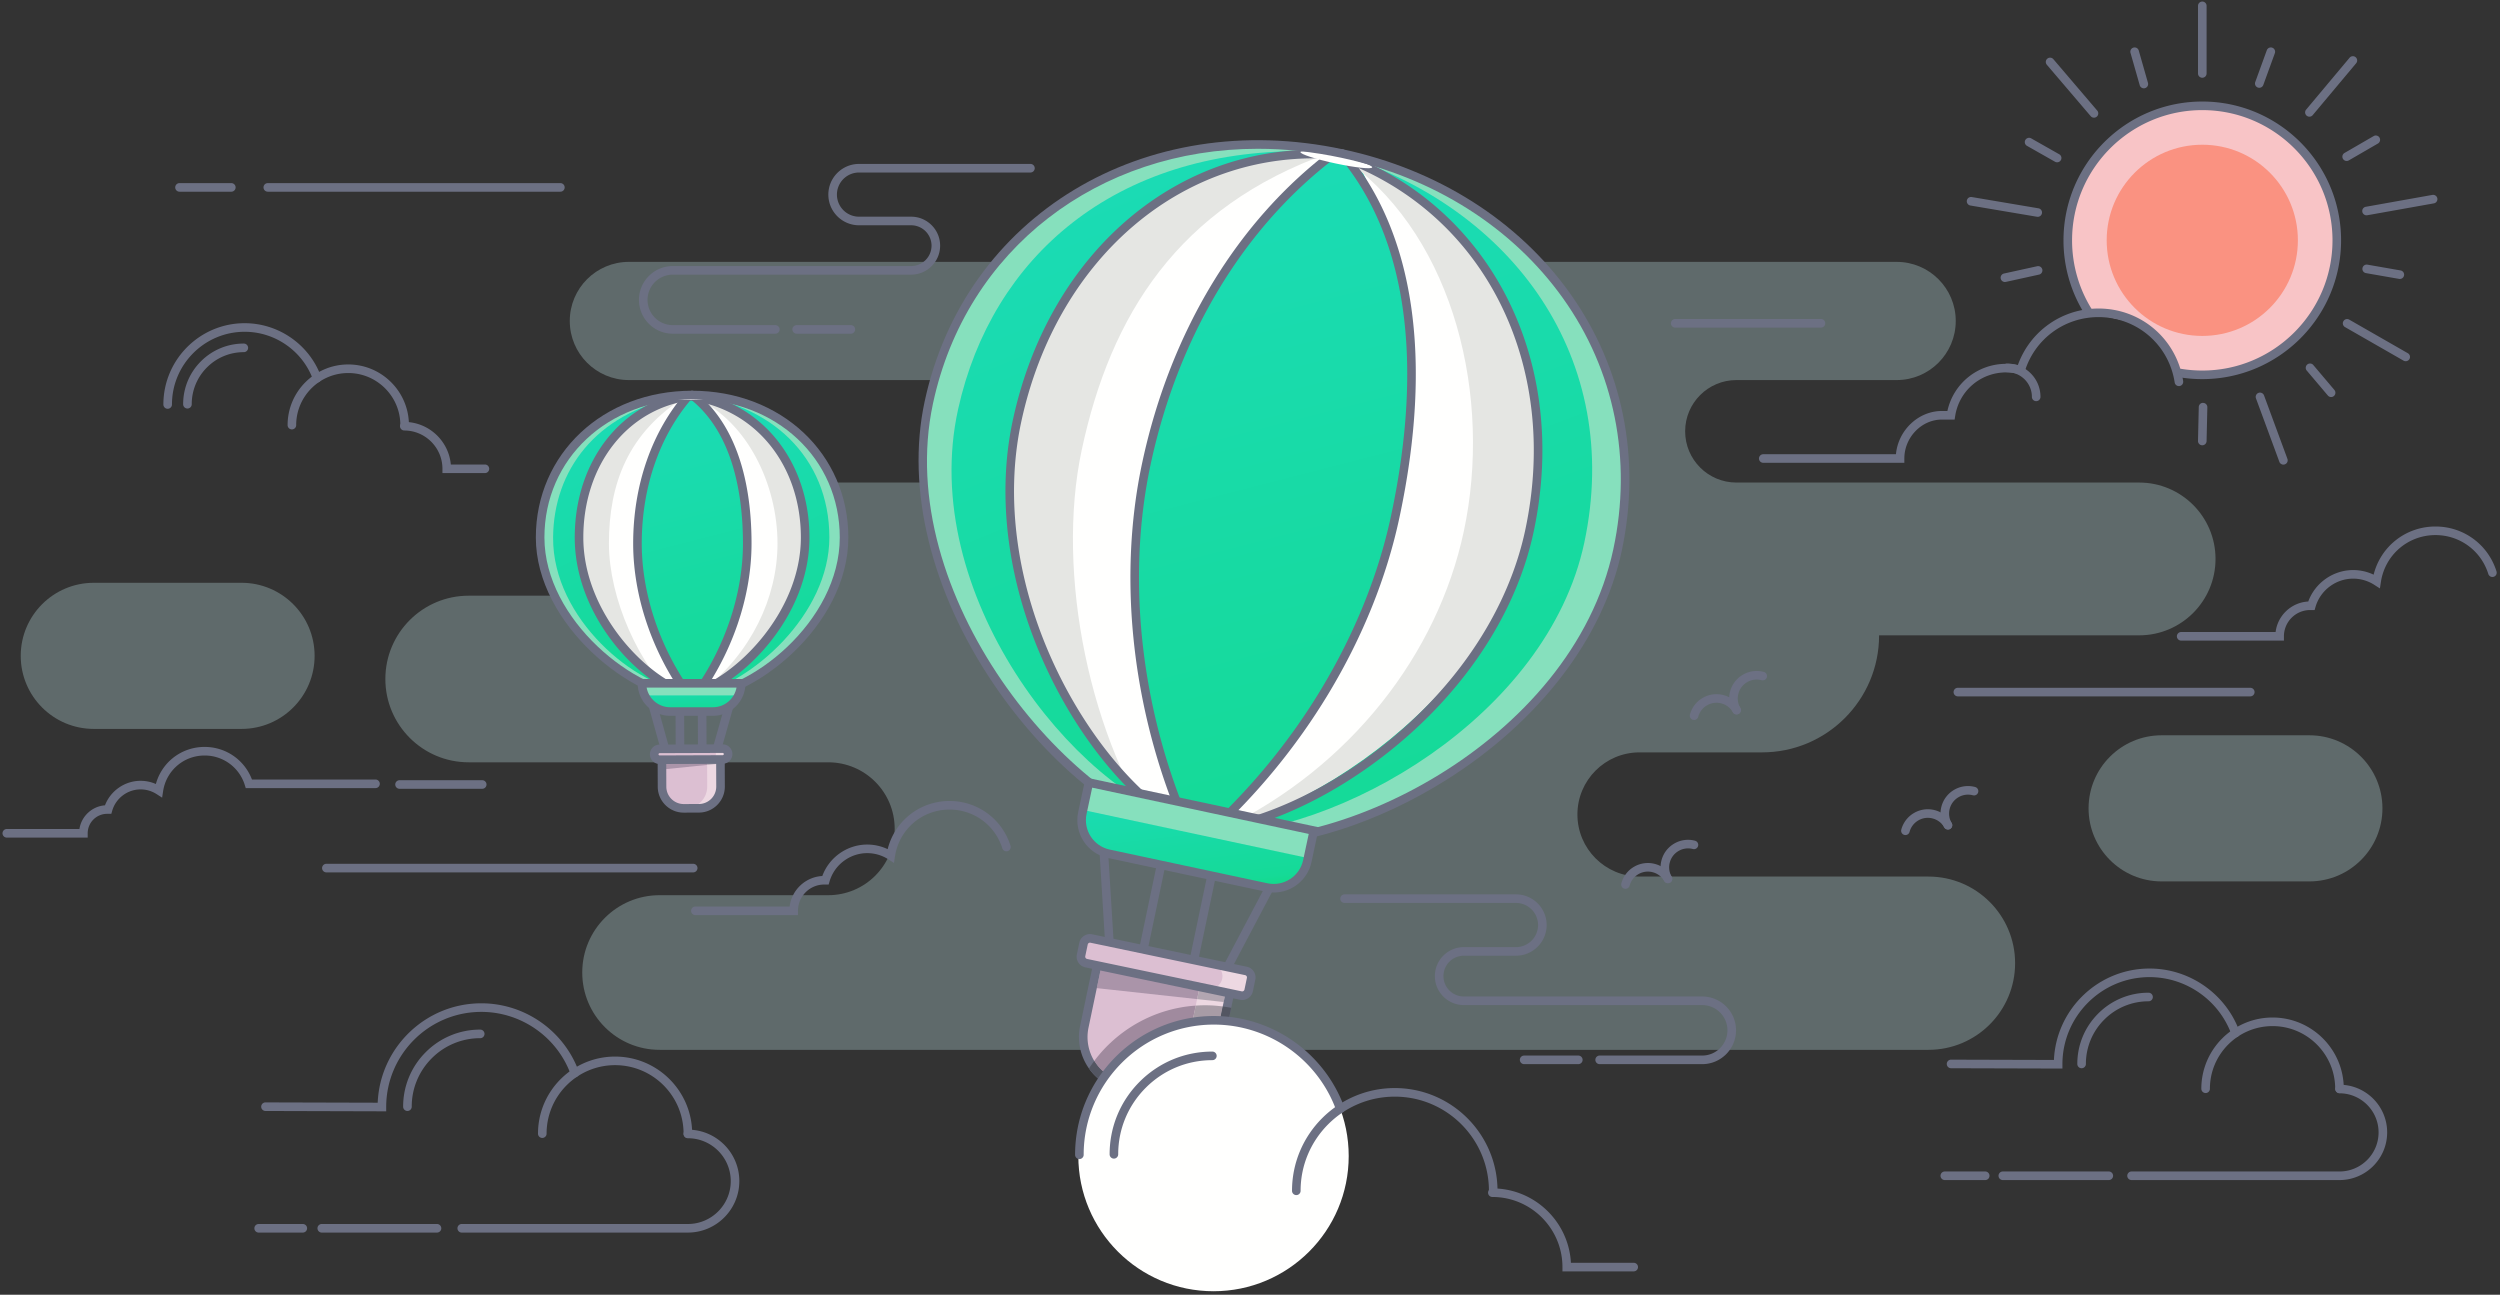 <svg width="699" height="362" viewBox="0 0 699 362" fill="none" xmlns="http://www.w3.org/2000/svg"><rect x="0" y="0" width="699" height="362" fill="#333333" stroke="none"/><path fill-rule="evenodd" clip-rule="evenodd" d="M530.303 73.22c9.126 0 16.524 7.397 16.524 16.523 0 9.127-7.398 16.525-16.524 16.525h-44.808c-7.912 0-14.326 6.414-14.326 14.326 0 7.912 6.414 14.326 14.326 14.326h112.607c11.797 0 21.36 9.562 21.36 21.36 0 11.796-9.563 21.36-21.36 21.36h-72.706c0 18.073-14.651 32.724-32.724 32.724h-34.265c-9.588 0-17.36 7.772-17.36 17.36s7.772 17.362 17.36 17.362h80.794c13.38 0 24.225 10.845 24.225 24.224s-10.845 24.224-24.225 24.224H184.416c-11.941 0-21.62-9.679-21.62-21.62 0-11.94 9.679-21.619 21.62-21.619h47.16c10.26 0 18.577-8.317 18.577-18.577 0-10.26-8.317-18.578-18.577-18.578H131.038c-12.864 0-23.292-10.429-23.292-23.293 0-12.864 10.428-23.292 23.292-23.292h53.049c0-17.472 14.164-31.635 31.636-31.635h52.801c7.912 0 14.326-6.414 14.326-14.326 0-7.912-6.414-14.326-14.326-14.326h-92.692c-9.126 0-16.524-7.398-16.524-16.524 0-9.127 7.398-16.525 16.524-16.525h354.471z" fill="#C7ECF1" fill-opacity=".297"/><path fill-rule="evenodd" clip-rule="evenodd" d="M645.703 246.442h-41.312c-11.281 0-20.428-9.147-20.428-20.428s9.147-20.428 20.428-20.428h41.312c11.283 0 20.428 9.147 20.428 20.428s-9.145 20.428-20.428 20.428zM67.537 203.804H26.225c-11.283 0-20.428-9.146-20.428-20.427 0-11.281 9.145-20.428 20.428-20.428h41.312c11.283 0 20.428 9.147 20.428 20.428s-9.145 20.427-20.428 20.427z" fill="#C7ECF1" fill-opacity=".297"/><path fill-rule="evenodd" clip-rule="evenodd" d="M223.114 255.862h-28.73a1.201 1.201 0 010-2.4h26.403c.572-4.635 4.41-8.272 9.132-8.53 1.907-5.22 6.948-8.794 12.56-8.794 1.985 0 3.931.442 5.713 1.288 1.977-7.897 9.003-13.468 17.298-13.468 7.872 0 14.728 5.048 17.062 12.558a1.201 1.201 0 01-2.292.712c-2.02-6.502-7.955-10.87-14.77-10.87-7.674 0-14.091 5.507-15.26 13.095l-.281 1.824-1.554-.997a10.92 10.92 0 00-5.916-1.742c-4.85 0-9.182 3.254-10.533 7.913l-.252.865h-1.235c-4.05 0-7.345 3.296-7.345 7.346v1.2zM638.586 179.113h-28.729a1.199 1.199 0 110-2.4h26.403c.572-4.634 4.408-8.271 9.13-8.529 1.908-5.22 6.95-8.794 12.562-8.794 1.984 0 3.931.442 5.714 1.288 1.974-7.898 9-13.467 17.297-13.467 7.871 0 14.727 5.046 17.06 12.557a1.2 1.2 0 11-2.292.713c-2.019-6.502-7.955-10.87-14.768-10.87-7.674 0-14.093 5.506-15.261 13.093l-.282 1.826-1.554-.999a10.907 10.907 0 00-5.914-1.741c-4.851 0-9.183 3.253-10.536 7.913l-.25.865h-1.236c-4.05 0-7.344 3.295-7.344 7.345v1.2zM24.517 234.19H1.902a1.2 1.2 0 010-2.4h20.306c.55-3.562 3.504-6.342 7.146-6.623 1.566-4.075 5.542-6.852 9.96-6.852 1.476 0 2.926.306 4.268.895 1.669-6.097 7.164-10.369 13.632-10.369 5.94 0 11.152 3.626 13.234 9.113h34.542a1.199 1.199 0 110 2.4H68.71l-.262-.845a11.707 11.707 0 00-11.234-8.268c-5.836 0-10.718 4.189-11.607 9.96l-.28 1.824-1.555-.997a8.223 8.223 0 00-4.459-1.313c-3.654 0-6.918 2.451-7.937 5.964l-.252.865h-1.16a5.452 5.452 0 00-5.447 5.446v1.2z" fill="#6C7083"/><path fill-rule="evenodd" clip-rule="evenodd" d="M609.626 104.305c3.473.57 7.106.664 10.829.214 16.252-1.965 29.683-14.71 32.373-30.857 4.291-25.769-17.645-47.758-43.402-43.555-16.152 2.634-28.948 16.014-30.972 32.255-1.157 9.28 1.073 18 5.62 25.096l13.246 2.87a7.799 7.799 0 014.739 3.154l7.567 10.823z" fill="#F8C4C6"/><path fill-rule="evenodd" clip-rule="evenodd" d="M615.762 106.003c-2.126 0-4.255-.173-6.33-.513a1.2 1.2 0 01-.989-1.379 1.193 1.193 0 011.378-.99 36.83 36.83 0 005.941.482c20.074 0 36.404-16.333 36.404-36.408 0-20.075-16.33-36.407-36.404-36.407-20.077 0-36.409 16.332-36.409 36.407a36.288 36.288 0 005.73 19.617 1.2 1.2 0 01-2.02 1.294 38.683 38.683 0 01-6.11-20.91c0-21.4 17.409-38.808 38.809-38.808 21.397 0 38.804 17.409 38.804 38.807 0 21.399-17.407 38.808-38.804 38.808zM615.762 21.74a1.2 1.2 0 01-1.2-1.2V1.638a1.2 1.2 0 112.4 0V20.54a1.2 1.2 0 01-1.2 1.2zM631.696 24.546a1.2 1.2 0 01-1.128-1.61l3.228-8.882a1.198 1.198 0 112.254.819l-3.228 8.882c-.176.489-.637.791-1.126.791zM645.712 32.624a1.2 1.2 0 01-.92-1.97l12.136-14.491a1.2 1.2 0 111.84 1.54l-12.136 14.492a1.19 1.19 0 01-.92.43zM656.13 45.007a1.2 1.2 0 01-.602-2.239l8.178-4.738a1.2 1.2 0 011.202 2.076l-8.178 4.74c-.188.108-.396.161-.6.161zM661.688 60.2a1.2 1.2 0 01-.21-2.382l18.609-3.32a1.2 1.2 0 11.422 2.363l-18.608 3.32-.213.02zM670.994 77.996l-.207-.016-9.267-1.618a1.2 1.2 0 01.413-2.365l9.267 1.617a1.2 1.2 0 01-.206 2.382zM672.634 100.998a1.19 1.19 0 01-.596-.158l-16.399-9.4a1.2 1.2 0 011.193-2.082l16.399 9.4c.576.33.775 1.062.444 1.636a1.195 1.195 0 01-1.041.604zM651.782 111.012c-.34 0-.679-.145-.916-.426l-5.906-6.984a1.2 1.2 0 011.833-1.549l5.905 6.984a1.2 1.2 0 01-.916 1.975zM638.435 129.907a1.2 1.2 0 01-1.126-.786l-6.539-17.735a1.2 1.2 0 012.253-.829l6.539 17.735a1.201 1.201 0 01-1.127 1.615zM615.76 124.501h-.028a1.197 1.197 0 01-1.172-1.227l.216-9.452c.015-.663.564-1.226 1.227-1.172a1.2 1.2 0 011.173 1.228l-.216 9.451a1.2 1.2 0 01-1.2 1.172zM560.57 78.847a1.2 1.2 0 01-.255-2.371l9.296-2.044a1.2 1.2 0 01.515 2.344l-9.296 2.044-.26.027zM569.758 60.626l-.202-.016-18.64-3.15a1.2 1.2 0 01-.982-1.382 1.19 1.19 0 011.383-.984l18.64 3.15a1.2 1.2 0 01-.199 2.382zM575.174 45.38c-.2 0-.404-.05-.59-.156l-7.831-4.44a1.2 1.2 0 111.183-2.088l7.831 4.44a1.2 1.2 0 01-.593 2.244zM585.476 32.905c-.338 0-.674-.143-.912-.421l-12.27-14.38a1.2 1.2 0 011.826-1.558l12.27 14.38a1.2 1.2 0 01-.914 1.98zM599.417 24.696a1.201 1.201 0 01-1.152-.871l-2.578-9.033c-.181-.637.187-1.3.826-1.482a1.198 1.198 0 011.483.825l2.576 9.031a1.2 1.2 0 01-1.155 1.53z" fill="#6C7083"/><path fill-rule="evenodd" clip-rule="evenodd" d="M642.488 67.195c0 14.763-11.966 26.73-26.728 26.73-14.763 0-26.73-11.967-26.73-26.73 0-14.761 11.967-26.729 26.73-26.729 14.762 0 26.728 11.968 26.728 26.73z" fill="#FA9281"/><path fill-rule="evenodd" clip-rule="evenodd" d="M569.318 112.166a1.2 1.2 0 01-1.2-1.2c0-3.808-3.098-6.908-6.906-6.908a1.2 1.2 0 010-2.4c5.132 0 9.306 4.176 9.306 9.308 0 .663-.536 1.2-1.2 1.2z" fill="#6C7083"/><path fill-rule="evenodd" clip-rule="evenodd" d="M532.454 129.401H493.01a1.2 1.2 0 110-2.4h37.1c.609-6.665 6.235-12.087 12.826-12.087h1.554c1.694-7.7 8.447-13.188 16.43-13.188 1.08 0 2.176.112 3.274.334 3.43-9.496 12.354-15.797 22.546-15.797 11.903 0 21.859 8.54 23.672 20.308a1.2 1.2 0 01-2.372.366c-1.631-10.589-10.59-18.274-21.3-18.274-9.51 0-17.792 6.096-20.61 15.171l-.342 1.104-1.116-.3a14.415 14.415 0 00-3.752-.512c-7.14 0-13.134 5.121-14.252 12.177l-.158 1.011h-3.574c-5.682 0-10.482 4.986-10.482 10.887v1.2zM134.828 220.546h-23.162a1.201 1.201 0 010-2.4h23.162a1.2 1.2 0 110 2.4zM193.866 243.919H91.256a1.2 1.2 0 110-2.4h102.61a1.201 1.201 0 010 2.4zM629.176 194.706H547.37a1.201 1.201 0 010-2.4h81.806a1.199 1.199 0 110 2.4zM156.682 53.6H74.877a1.2 1.2 0 110-2.4h81.805a1.2 1.2 0 010 2.4zM509.14 91.598h-40.746a1.2 1.2 0 110-2.4h40.746a1.2 1.2 0 010 2.4zM64.676 53.6H50.191a1.2 1.2 0 110-2.4h14.485a1.2 1.2 0 010 2.4zM473.669 201.306l-.311-.041a1.199 1.199 0 01-.848-1.47 7.641 7.641 0 013.583-4.67 7.64 7.64 0 015.834-.767 7.636 7.636 0 014.672 3.582 1.2 1.2 0 01-2.08 1.2 5.254 5.254 0 00-3.212-2.465 5.25 5.25 0 00-4.014.529 5.258 5.258 0 00-2.466 3.212 1.2 1.2 0 01-1.158.89z" fill="#6C7083"/><path fill-rule="evenodd" clip-rule="evenodd" d="M485.552 199.745c-.415 0-.818-.215-1.04-.601a7.638 7.638 0 01-.768-5.835 7.637 7.637 0 013.583-4.67 7.641 7.641 0 015.836-.768 1.2 1.2 0 11-.622 2.318 5.25 5.25 0 00-4.014.528 5.258 5.258 0 00-2.465 3.213 5.259 5.259 0 00.528 4.015 1.2 1.2 0 01-1.038 1.8zM532.758 233.482l-.312-.042a1.2 1.2 0 01-.848-1.469 7.641 7.641 0 013.582-4.671 7.642 7.642 0 015.835-.768 7.638 7.638 0 014.671 3.584 1.2 1.2 0 11-2.079 1.198 5.255 5.255 0 00-3.212-2.463 5.254 5.254 0 00-4.015.528 5.258 5.258 0 00-2.464 3.212 1.201 1.201 0 01-1.158.891z" fill="#6C7083"/><path fill-rule="evenodd" clip-rule="evenodd" d="M544.64 231.919c-.415 0-.818-.215-1.04-.6a7.637 7.637 0 01-.768-5.835 7.646 7.646 0 013.583-4.67 7.645 7.645 0 015.836-.768 1.2 1.2 0 01-.622 2.319 5.25 5.25 0 00-4.014.528 5.256 5.256 0 00-2.465 3.212 5.255 5.255 0 00.528 4.014 1.197 1.197 0 01-1.038 1.8zM454.486 248.513l-.311-.041a1.202 1.202 0 01-.85-1.47 7.637 7.637 0 013.583-4.67 7.637 7.637 0 015.836-.768 7.637 7.637 0 014.67 3.583 1.201 1.201 0 01-2.079 1.2 5.256 5.256 0 00-3.213-2.465 5.247 5.247 0 00-4.014.528 5.247 5.247 0 00-2.464 3.212 1.2 1.2 0 01-1.158.891z" fill="#6C7083"/><path fill-rule="evenodd" clip-rule="evenodd" d="M466.368 246.95c-.414 0-.817-.214-1.04-.6a7.636 7.636 0 01-.767-5.835 7.635 7.635 0 013.582-4.669 7.63 7.63 0 015.835-.768 1.2 1.2 0 01-.62 2.317 5.248 5.248 0 00-4.015.529 5.256 5.256 0 00-2.465 3.212 5.254 5.254 0 00.529 4.014 1.2 1.2 0 01-1.039 1.8zM113.137 120.064a1.2 1.2 0 01-1.2-1.2c0-8.03-6.533-14.562-14.563-14.562-8.03 0-14.56 6.532-14.56 14.562a1.2 1.2 0 01-2.4 0c0-9.353 7.607-16.962 16.96-16.962 9.354 0 16.963 7.609 16.963 16.962a1.2 1.2 0 01-1.2 1.2zM52.41 114.223a1.2 1.2 0 01-1.2-1.2 16.85 16.85 0 014.968-11.994 16.85 16.85 0 0111.994-4.968 1.2 1.2 0 010 2.4c-3.89 0-7.547 1.515-10.297 4.265a14.467 14.467 0 00-4.265 10.297 1.2 1.2 0 01-1.2 1.2z" fill="#6C7083"/><path fill-rule="evenodd" clip-rule="evenodd" d="M135.63 132.276h-11.922v-1.2c0-5.906-4.804-10.71-10.71-10.71a1.201 1.201 0 010-2.4c6.824 0 12.448 5.242 13.056 11.91h9.576a1.201 1.201 0 010 2.4zM46.882 114.296a1.2 1.2 0 01-1.2-1.2c0-12.532 10.196-22.73 22.729-22.73 9.527 0 18.114 6.013 21.367 14.963a1.199 1.199 0 11-2.256.819c-2.909-8.004-10.59-13.382-19.111-13.382-11.21 0-20.33 9.121-20.33 20.33a1.2 1.2 0 01-1.2 1.2zM192.328 318.17c-.663 0-1.2-.536-1.2-1.2 0-10.561-8.591-19.152-19.152-19.152-10.56 0-19.151 8.591-19.151 19.152a1.2 1.2 0 11-2.4 0c0-11.883 9.667-21.552 21.551-21.552 11.883 0 21.552 9.669 21.552 21.552a1.2 1.2 0 01-1.2 1.2zM113.92 310.63a1.2 1.2 0 01-1.2-1.2 21.407 21.407 0 016.313-15.24 21.404 21.404 0 0115.239-6.312 1.2 1.2 0 110 2.4 19.02 19.02 0 00-13.542 5.61 19.02 19.02 0 00-5.61 13.542c0 .662-.538 1.2-1.2 1.2z" fill="#6C7083"/><path fill-rule="evenodd" clip-rule="evenodd" d="M107.981 310.727l-33.749-.097a1.2 1.2 0 01.004-2.4h.003l31.367.09c.634-15.434 13.386-27.795 28.974-27.795 12.154 0 23.108 7.671 27.26 19.089a1.2 1.2 0 01-2.256.82c-3.807-10.473-13.856-17.509-25.004-17.509-14.666 0-26.599 11.932-26.599 26.598v1.204zM192.328 344.63h-63.221a1.199 1.199 0 110-2.4h63.221c6.61 0 11.989-5.379 11.989-11.99 0-6.611-5.379-11.99-11.989-11.99a1.2 1.2 0 110-2.4c7.934 0 14.389 6.456 14.389 14.39 0 7.936-6.455 14.39-14.389 14.39zM122.186 344.63h-32.22a1.2 1.2 0 110-2.4h32.22a1.2 1.2 0 110 2.4zM84.662 344.63H72.326a1.2 1.2 0 010-2.4h12.336a1.2 1.2 0 010 2.4zM654.12 305.614a1.2 1.2 0 01-1.2-1.2c0-9.658-7.856-17.516-17.514-17.516s-17.515 7.858-17.515 17.516a1.2 1.2 0 11-2.4 0c0-10.982 8.933-19.916 19.915-19.916 10.981 0 19.914 8.934 19.914 19.916 0 .663-.536 1.2-1.2 1.2zM582.017 298.68a1.2 1.2 0 01-1.2-1.2c0-5.32 2.072-10.321 5.834-14.083a19.788 19.788 0 0114.081-5.833 1.199 1.199 0 110 2.4 17.4 17.4 0 00-12.384 5.13 17.403 17.403 0 00-5.131 12.386 1.2 1.2 0 01-1.2 1.2z" fill="#6C7083"/><path fill-rule="evenodd" clip-rule="evenodd" d="M576.653 298.77l-31.133-.09a1.2 1.2 0 01.004-2.4h.003l28.752.083c.633-14.201 12.383-25.56 26.736-25.56 11.218 0 21.329 7.08 25.159 17.617a1.197 1.197 0 01-.716 1.537 1.197 1.197 0 01-1.538-.717c-3.489-9.592-12.693-16.037-22.905-16.037-13.434 0-24.362 10.929-24.362 24.363v1.204zM654.12 329.946h-58.138a1.199 1.199 0 110-2.4h58.138c6.028 0 10.931-4.903 10.931-10.93 0-6.026-4.903-10.928-10.931-10.928a1.201 1.201 0 010-2.4c7.35 0 13.331 5.978 13.331 13.328s-5.981 13.33-13.331 13.33zM589.619 329.946h-29.631a1.199 1.199 0 110-2.4h29.631a1.2 1.2 0 010 2.4zM555.113 329.946h-11.345a1.2 1.2 0 110-2.4h11.345a1.201 1.201 0 010 2.4zM216.785 93.306h-28.673c-5.215 0-9.458-4.242-9.458-9.457 0-5.215 4.243-9.459 9.458-9.459h66.644a5.709 5.709 0 005.703-5.702 5.71 5.71 0 00-5.703-5.702H240.18c-4.728 0-8.575-3.846-8.575-8.576 0-4.728 3.847-8.575 8.575-8.575h47.932a1.2 1.2 0 110 2.4H240.18a6.181 6.181 0 00-6.175 6.175 6.182 6.182 0 006.175 6.176h14.576c4.468 0 8.103 3.634 8.103 8.102s-3.635 8.102-8.103 8.102h-66.644a7.066 7.066 0 00-7.058 7.059 7.065 7.065 0 007.058 7.057h28.673a1.2 1.2 0 010 2.4z" fill="#6C7083"/><path fill-rule="evenodd" clip-rule="evenodd" d="M237.895 93.306H222.75a1.2 1.2 0 010-2.4h15.145a1.2 1.2 0 010 2.4zM475.936 297.535h-28.673a1.199 1.199 0 110-2.4h28.673a7.065 7.065 0 007.057-7.057c0-3.892-3.166-7.058-7.057-7.058h-66.645c-4.469 0-8.103-3.635-8.103-8.103 0-4.467 3.634-8.102 8.103-8.102h14.575a6.184 6.184 0 006.177-6.177 6.183 6.183 0 00-6.177-6.174h-47.93a1.199 1.199 0 110-2.4h47.93c4.73 0 8.577 3.846 8.577 8.574 0 4.73-3.847 8.577-8.577 8.577h-14.575a5.709 5.709 0 00-5.703 5.702 5.71 5.71 0 005.703 5.703h66.645c5.215 0 9.457 4.243 9.457 9.458 0 5.214-4.242 9.457-9.457 9.457z" fill="#6C7083"/><path fill-rule="evenodd" clip-rule="evenodd" d="M441.298 297.535h-15.146a1.2 1.2 0 110-2.4h15.146a1.2 1.2 0 110 2.4zM319.189 269.062l-.248-.026a1.2 1.2 0 01-.928-1.42l6.459-30.806a1.197 1.197 0 011.42-.928c.648.135 1.065.771.928 1.42l-6.458 30.806a1.2 1.2 0 01-1.173.954zM333.312 272.022l-.247-.026a1.198 1.198 0 01-.928-1.42l6.457-30.805a1.199 1.199 0 112.349.493l-6.457 30.804a1.201 1.201 0 01-1.174.954zM310.283 266.351a1.2 1.2 0 01-1.197-1.126l-2.197-35.793a1.198 1.198 0 011.125-1.271 1.192 1.192 0 011.27 1.124l2.198 35.793a1.2 1.2 0 01-1.125 1.27l-.074.003zM342.425 273.09a1.2 1.2 0 01-1.06-1.759l14.614-27.678a1.2 1.2 0 012.123 1.121l-14.614 27.676a1.2 1.2 0 01-1.063.64z" fill="#6C7083"/><path fill-rule="evenodd" clip-rule="evenodd" d="M323.641 305.728l-9.597-2.013c-7.564-1.585-12.456-9.072-10.87-16.635l3.664-17.476 37.102 7.78-3.663 17.475c-1.585 7.564-9.072 12.455-16.636 10.869z" fill="#DCBFD2"/><path fill-rule="evenodd" clip-rule="evenodd" d="M335.491 275.611l-3.663 17.476c-1.586 7.563-9.072 12.455-16.636 10.869l8.449 1.772c7.564 1.586 15.051-3.305 16.636-10.869l3.663-17.475-8.449-1.773z" fill="#EDD8E2"/><path fill-rule="evenodd" clip-rule="evenodd" d="M334.345 234.425c-37.356-7.981-86.029-68.617-74.666-121.799s62.4-81.058 115.581-69.694c53.182 11.363 88.371 57.662 77.007 110.844-11.363 53.182-79.141 88.935-117.922 80.649z" fill="url(#paint0_linear)"/><path fill-rule="evenodd" clip-rule="evenodd" d="M378.641 43.714c14.648 26.305 19.809 61.71 11.457 100.8-7.834 36.664-29.575 68.509-54.214 90.21 39.007 7.045 105.169-28.462 116.383-80.948 11.12-52.046-22.345-97.494-73.626-110.062z" fill="#FFFFFE"/><path fill-rule="evenodd" clip-rule="evenodd" d="M452.267 153.776c9.521-44.558-26.217-95.125-74.995-108.35 29.366 21.678 40.004 65.71 31.998 103.183-7.32 34.258-31.624 65.797-67.04 82.955 37.677-6.401 100.902-35.036 110.037-77.788z" fill="#E5E6E3"/><path fill-rule="evenodd" clip-rule="evenodd" d="M372.184 42.334c-24.12 18.021-43.3 48.226-51.652 87.315-7.834 36.665-1.006 74.614 12.614 104.489-38.48-9.51-84.355-68.956-73.14-121.442 11.121-52.046 60.238-79.847 112.178-70.362z" fill="#FFFFFE"/><path fill-rule="evenodd" clip-rule="evenodd" d="M260.006 112.696c-9.266 43.366 32.956 102.374 65.265 123.151-20.548-28.621-30.191-75.538-22.815-110.059 8.045-37.648 26.928-67.936 69.059-82.95-43.742.27-101.885 24.816-111.509 69.858z" fill="#E5E6E3"/><path fill-rule="evenodd" clip-rule="evenodd" d="M333.148 235.338c-.456 0-.892-.26-1.092-.702-15.225-33.392-19.852-71.749-12.698-105.238 7.857-36.766 26.77-67.914 53.256-87.705a1.2 1.2 0 111.437 1.922C348.03 63.06 329.44 93.702 321.706 129.9c-7.05 32.995-2.482 70.807 12.532 103.74a1.2 1.2 0 01-1.09 1.698z" fill="#6C7083"/><path fill-rule="evenodd" clip-rule="evenodd" d="M284.327 117.893c10.471-49.007 45.62-77.867 92.466-74.634-3.941-1.31-16.327-2.715-20.597-2.746-52.615-.393-87.065 29.476-96.517 72.113-11.771 53.093 35.247 110.071 67.8 116.43 4.01.784 2.714 2.081 7.232 2.029-34.92-16.319-60.576-65.49-50.384-113.192z" fill="url(#paint1_linear)"/><path fill-rule="evenodd" clip-rule="evenodd" d="M267.895 114.382c9.453-42.639 43.902-72.507 96.517-72.114 2.14.016 6.321.378 10.454.898.643.033 1.279.048 1.927.093-3.941-1.31-16.327-2.715-20.597-2.746-52.615-.393-87.065 29.476-96.517 72.113-11.771 53.093 35.247 110.071 67.8 116.43 4.01.784 2.714 2.081 7.232 2.029-.654-.306-1.298-.645-1.945-.974-32.358-9.034-76.294-64.209-64.871-115.729z" fill="#86E0BD"/><path fill-rule="evenodd" clip-rule="evenodd" d="M427.619 148.51c10.471-49.007-9.864-90.304-56.104-105.671 4.131.415 7.126.875 7.126.875 51.492 13.28 84.99 56.88 73.626 110.062-11.363 53.182-80.567 88.631-117.922 80.649-1.795-.383-3.833.163-5.903.711-2.538.67-5.126 1.341-7.384.298 38.539-.623 96.368-39.222 106.561-86.924z" fill="url(#paint2_linear)"/><path fill-rule="evenodd" clip-rule="evenodd" d="M378.641 43.714s-1.671-.256-4.236-.56c48.593 14.768 79.536 57.22 68.551 108.633-10.331 48.347-68.461 82.034-107.011 81.763-5.17 1.16-10.174 1.808-14.887 1.884 2.258 1.043 4.846.372 7.384-.298 2.07-.548 4.108-1.094 5.903-.711 37.355 7.982 106.559-27.467 117.922-80.649 11.364-53.182-22.134-96.782-73.626-110.062z" fill="#86E0BD"/><path fill-rule="evenodd" clip-rule="evenodd" d="M333.458 233.878c-.187 0-.375-.044-.553-.136-14.973-7.783-29.841-24.864-39.769-45.692-11.143-23.379-14.688-48.383-9.983-70.408 10.231-47.879 47.538-78.931 90.705-75.52a1.201 1.201 0 01-.189 2.393c-41.93-3.313-78.197 26.96-88.169 73.629-4.596 21.51-1.114 45.969 9.803 68.872 9.712 20.375 24.183 37.046 38.71 44.596a1.2 1.2 0 01-.555 2.266z" fill="#6C7083"/><path fill-rule="evenodd" clip-rule="evenodd" d="M333.458 233.878a1.2 1.2 0 01-.058-2.399c16.884-.843 37.503-10.021 55.158-24.552 19.837-16.33 33.294-37.164 37.888-58.668 9.97-46.666-11.733-89.326-52.779-103.744a1.2 1.2 0 11.795-2.263c42.22 14.828 64.56 58.626 54.33 106.508-4.707 22.032-18.454 43.347-38.709 60.02-18.039 14.847-39.184 24.229-56.565 25.095l-.06.003z" fill="#6C7083"/><path fill-rule="evenodd" clip-rule="evenodd" d="M335.884 235.922c-.333 0-.664-.136-.902-.406a1.202 1.202 0 01.108-1.694c27.162-23.922 46.785-56.564 53.835-89.559 9.294-43.501 4.253-78.274-14.581-100.557a1.2 1.2 0 111.833-1.549c19.331 22.871 24.55 58.353 15.094 102.607-7.153 33.488-27.054 66.605-54.594 90.86a1.2 1.2 0 01-.793.298z" fill="#6C7083"/><path fill-rule="evenodd" clip-rule="evenodd" d="M383.662 46.792c-.124.58-4.714.09-10.252-1.095-5.538-1.183-9.928-2.611-9.804-3.19.124-.58 4.714-.09 10.253 1.093 5.538 1.183 9.927 2.612 9.803 3.192z" fill="#FFFFFE"/><path fill-rule="evenodd" clip-rule="evenodd" d="M351.701 41.6c-44.433 0-81.58 27.893-90.849 71.277-11.385 53.289 37.908 112.718 73.744 120.374 36.698 7.842 104.903-25.464 116.498-79.725l1.173.25-1.173-.25c5.345-25.017.336-49.932-14.102-70.157-14.136-19.8-36.149-33.744-61.982-39.263-7.911-1.69-15.72-2.506-23.309-2.506zm-17.607 193.998c-18.956-4.05-40.548-21.082-56.346-44.45-17.42-25.766-24.434-54.478-19.243-78.773 11.139-52.13 61.439-82.489 117.006-70.616 26.421 5.645 48.949 19.927 63.435 40.215 14.835 20.78 19.983 46.368 14.494 72.053-5.22 24.429-23.157 47.807-49.215 64.14-19.111 11.981-40.218 18.648-57.873 18.648-4.32 0-8.431-.398-12.258-1.217z" fill="#6C7083"/><path fill-rule="evenodd" clip-rule="evenodd" d="M310.018 238.712c-5.186-1.107-8.49-6.208-7.383-11.394l1.819-8.514 62.89 13.437-1.819 8.515a9.6 9.6 0 01-11.394 7.382l-44.113-9.426z" fill="url(#paint3_linear)"/><path fill-rule="evenodd" clip-rule="evenodd" d="M365.706 239.91l-62.89-13.438 1.638-7.668 62.89 13.437-1.638 7.669z" fill="#86E0BD"/><path fill-rule="evenodd" clip-rule="evenodd" d="M305.377 220.229l-1.568 7.34c-.969 4.53 1.929 9.003 6.459 9.971l44.114 9.425c4.528.966 9.002-1.93 9.969-6.46l1.569-7.34-60.543-12.936zm50.763 29.323c-.747 0-1.502-.078-2.26-.24l-44.113-9.425c-5.824-1.245-9.55-6.996-8.305-12.819l2.07-9.688 65.236 13.938-2.07 9.689c-1.082 5.066-5.575 8.544-10.558 8.545z" fill="#6C7083"/><path fill-rule="evenodd" clip-rule="evenodd" d="M334.706 279.353l-28.042-3.071 1.101-5.257 27.48 5.761-.539 2.567z" fill="#AA94A9"/><path fill-rule="evenodd" clip-rule="evenodd" d="M342.131 280.166l-7.425-.813.539-2.567 7.275 1.525-.389 1.855z" fill="#B2A6B1"/><path fill-rule="evenodd" clip-rule="evenodd" d="M307.765 271.025l-3.417 16.301c-1.454 6.936 3.006 13.761 9.942 15.214l9.597 2.013c3.346.699 6.774.049 9.658-1.833 2.882-1.885 4.856-4.764 5.558-8.108l3.417-16.301-34.755-7.286zm18.767 36.204c-1.044 0-2.094-.108-3.137-.328l-9.599-2.012c-8.23-1.725-13.522-9.825-11.797-18.055l3.911-18.65 39.452 8.271-3.91 18.649c-.833 3.973-3.174 7.391-6.594 9.625a15.178 15.178 0 01-8.326 2.5z" fill="#6C7083"/><path fill-rule="evenodd" clip-rule="evenodd" d="M346.939 278.357l-43.243-9.066a1.853 1.853 0 01-1.429-2.188l.685-3.265a1.853 1.853 0 012.186-1.429l43.245 9.066a1.853 1.853 0 011.429 2.187l-.685 3.266a1.853 1.853 0 01-2.188 1.429z" fill="#DCBFD2"/><path fill-rule="evenodd" clip-rule="evenodd" d="M346.75 271.133l-7.745-1.624a3.527 3.527 0 012.719 4.163 3.527 3.527 0 01-4.163 2.719l7.746 1.624a3.525 3.525 0 004.162-2.719 3.526 3.526 0 00-2.719-4.163z" fill="#EDD8E2"/><path fill-rule="evenodd" clip-rule="evenodd" d="M304.762 263.569a.662.662 0 00-.356.108.642.642 0 00-.279.408l-.687 3.264a.654.654 0 00.502.768l43.244 9.066a.653.653 0 00.767-.501l.684-3.266a.643.643 0 00-.093-.484.646.646 0 00-.407-.282l-43.245-9.066-.13-.015zm42.56 16.027a3.06 3.06 0 01-.629-.064l-43.243-9.066a3.03 3.03 0 01-1.925-1.318 3.028 3.028 0 01-.433-2.291l.685-3.265a3.027 3.027 0 011.317-1.924 3.01 3.01 0 012.292-.433l43.243 9.066a3.025 3.025 0 011.923 1.318c.447.681.6 1.495.434 2.289l-.684 3.266a3.027 3.027 0 01-1.317 1.923 3.022 3.022 0 01-1.663.499zM190.129 211.62a1.2 1.2 0 01-1.2-1.195l-.053-13.582a1.199 1.199 0 011.196-1.203h.004c.662 0 1.198.534 1.2 1.195l.053 13.58a1.199 1.199 0 01-1.195 1.205h-.005zM196.355 211.596a1.2 1.2 0 01-1.2-1.195l-.052-13.582a1.199 1.199 0 011.195-1.203h.005a1.2 1.2 0 011.2 1.195l.052 13.581a1.2 1.2 0 01-1.195 1.204h-.005zM186.126 211.28a1.202 1.202 0 01-1.156-.878l-4.153-14.906a1.202 1.202 0 012.313-.645l4.153 14.907a1.202 1.202 0 01-.834 1.478l-.323.044zM200.299 211.226a1.2 1.2 0 01-1.155-1.527l3.67-12.996a1.2 1.2 0 112.31.653l-3.67 12.996c-.15.529-.632.874-1.155.874z" fill="#6C7083"/><path fill-rule="evenodd" clip-rule="evenodd" d="M195.422 225.997l-4.232.017c-3.335.013-6.073-2.705-6.086-6.04l-.029-7.705 16.357-.062.03 7.704c.013 3.335-2.705 6.074-6.04 6.086z" fill="#DCBFD2"/><path fill-rule="evenodd" clip-rule="evenodd" d="M197.707 212.221l.03 7.704c.012 3.335-2.706 6.075-6.039 6.087l3.724-.015c3.335-.012 6.053-2.751 6.04-6.086l-.03-7.704-3.725.014z" fill="#EDD8E2"/><path fill-rule="evenodd" clip-rule="evenodd" d="M193.51 194.945c-16.482 0-42.489-21.198-42.489-44.664s19.023-39.831 42.489-39.831c23.466 0 42.489 16.365 42.489 39.831 0 23.466-25.377 44.664-42.489 44.664z" fill="url(#paint4_linear)"/><path fill-rule="evenodd" clip-rule="evenodd" d="M195.007 110.476c8.553 9.778 13.923 24.253 13.923 41.502 0 16.177-6.303 31.575-14.744 42.954 17.096-.544 41.813-21.492 41.813-44.651 0-22.965-18.219-39.126-40.992-39.805z" fill="#FFFFFE"/><path fill-rule="evenodd" clip-rule="evenodd" d="M235.999 150.281c0-19.661-19.64-37.777-41.415-38.959 14.346 6.499 22.804 24.12 22.804 40.656 0 15.115-7.411 30.615-20.809 41.048 15.322-6.097 39.42-23.881 39.42-42.745z" fill="#E5E6E3"/><path fill-rule="evenodd" clip-rule="evenodd" d="M192.157 110.476c-8.552 9.778-13.922 24.253-13.922 41.502 0 16.177 6.302 31.575 14.744 42.954-17.096-.544-41.814-21.492-41.814-44.651 0-22.965 18.22-39.126 40.992-39.805z" fill="#FFFFFE"/><path fill-rule="evenodd" clip-rule="evenodd" d="M151.165 150.281c0 19.134 23.137 40.227 38.645 46.082-11.252-10.225-19.552-29.154-19.552-44.385 0-16.613 5.238-31.096 21.663-41.23-18.433 4.058-40.756 19.657-40.756 39.533z" fill="#E5E6E3"/><path fill-rule="evenodd" clip-rule="evenodd" d="M192.98 196.132c-.368 0-.729-.168-.966-.485-9.519-12.833-14.979-28.751-14.979-43.669 0-16.389 5.232-31.398 14.732-42.261a1.199 1.199 0 111.807 1.579c-9.117 10.426-14.139 24.874-14.139 40.682 0 14.415 5.288 29.81 14.508 42.238a1.2 1.2 0 01-.963 1.916z" fill="#6C7083"/><path fill-rule="evenodd" clip-rule="evenodd" d="M161.897 150.281c0-21.624 12.23-36.971 32.289-39.831-1.78-.198-7.135.327-8.94.698-22.237 4.579-34.081 20.288-34.225 39.133-.18 23.465 24.798 43.268 39.108 43.017.685-.012 1.039.081 1.327.173.454.147.746.293 1.907.031-16.206-3.738-31.466-22.173-31.466-43.221z" fill="url(#paint5_linear)"/><path fill-rule="evenodd" clip-rule="evenodd" d="M154.646 150.281c.144-18.845 11.988-34.554 34.227-39.133.903-.186 2.701-.411 4.491-.563.275-.045.545-.095.822-.135-1.78-.198-7.135.327-8.94.698-22.237 4.579-34.081 20.288-34.225 39.133-.18 23.465 24.798 43.268 39.108 43.017.685-.012 1.039.081 1.327.173.454.147.746.293 1.907.031-.303-.07-.606-.156-.908-.235-14.469-.895-37.984-20.216-37.809-42.986z" fill="#86E0BD"/><path fill-rule="evenodd" clip-rule="evenodd" d="M225.122 150.281c0-21.624-12.303-37.217-33.201-39.533 1.781-.197 3.086-.272 3.086-.272 22.926.961 40.992 16.339 40.992 39.805s-26.006 44.664-42.489 44.664c-1.763 0-3.615 2.053-5.516 1.623 16.206-3.738 37.128-25.239 37.128-46.287z" fill="url(#paint6_linear)"/><path fill-rule="evenodd" clip-rule="evenodd" d="M195.007 110.476s-.728.042-1.838.145c21.836 1.85 38.721 16.974 38.721 39.66 0 21.332-21.492 40.789-37.784 44.15-2.076.955-4.129 1.68-6.112 2.137 1.901.43 3.753-1.623 5.516-1.623 16.483 0 42.489-21.198 42.489-44.664s-18.066-38.844-40.992-39.805z" fill="#86E0BD"/><path fill-rule="evenodd" clip-rule="evenodd" d="M192.979 195.487l-.319-.044c-13.346-3.676-31.963-22.637-31.963-45.162 0-21.478 13.183-38.224 32.059-40.722a1.203 1.203 0 011.346 1.032 1.197 1.197 0 01-1.032 1.346c-17.647 2.337-29.973 18.103-29.973 38.344 0 21.078 17.887 39.456 30.2 42.849a1.2 1.2 0 01-.318 2.357z" fill="#6C7083"/><path fill-rule="evenodd" clip-rule="evenodd" d="M192.978 195.487a1.202 1.202 0 01-.308-2.36c12.744-3.395 31.252-21.773 31.252-42.846 0-20.237-12.759-36.004-31.028-38.343a1.2 1.2 0 11.305-2.379c19.502 2.496 33.123 19.241 33.123 40.722 0 22.53-19.239 41.49-33.034 45.165l-.31.041z" fill="#6C7083"/><path fill-rule="evenodd" clip-rule="evenodd" d="M194.185 196.132a1.2 1.2 0 01-.963-1.916c9.219-12.428 14.508-27.823 14.508-42.238 0-13.233-2.595-31.014-14.954-40.578a1.2 1.2 0 011.468-1.899c10.393 8.041 15.886 22.731 15.886 42.477 0 14.918-5.46 30.836-14.98 43.669a1.2 1.2 0 01-.965.485z" fill="#6C7083"/><path fill-rule="evenodd" clip-rule="evenodd" d="M197.404 111.322c0 .255-1.982.462-4.425.462-2.444 0-4.425-.207-4.425-.462 0-.256 1.981-.464 4.425-.464 2.443 0 4.425.208 4.425.464z" fill="#FFFFFE"/><path fill-rule="evenodd" clip-rule="evenodd" d="M193.511 111.65c-23.539 0-41.29 16.607-41.29 38.631 0 23.149 25.734 43.464 41.29 43.464 15.927 0 41.288-19.891 41.288-43.464 0-22.024-17.75-38.631-41.288-38.631zm-43.69 38.631c0-23.392 18.783-41.031 43.69-41.031 24.906 0 43.688 17.639 43.688 41.031 0 24.875-26.835 45.864-43.688 45.864-16.461 0-43.69-21.436-43.69-45.864z" fill="#6C7083"/><path fill-rule="evenodd" clip-rule="evenodd" d="M199.338 198.947h-11.95a7.899 7.899 0 01-7.899-7.899h27.749a7.9 7.9 0 01-7.9 7.899z" fill="url(#paint7_linear)"/><path fill-rule="evenodd" clip-rule="evenodd" d="M207.238 194.431h-.759a7.82 7.82 0 00.595-1.777l.164-.078v1.855z" fill="#AFBFC4"/><path fill-rule="evenodd" clip-rule="evenodd" d="M207.074 192.654a7.868 7.868 0 00.164-1.606v1.528l-.164.078z" fill="#636674"/><path fill-rule="evenodd" clip-rule="evenodd" d="M180.248 194.431h-.759v-2.142l.105.053c.122.736.345 1.438.654 2.089z" fill="#AFBFC4"/><path fill-rule="evenodd" clip-rule="evenodd" d="M179.594 192.342l-.105-.053v-1.241c0 .441.036.873.105 1.294z" fill="#636674"/><path fill-rule="evenodd" clip-rule="evenodd" d="M206.479 194.431h-26.231a7.873 7.873 0 01-.759-3.383h27.749a7.868 7.868 0 01-.759 3.383z" fill="#86E0BD"/><path fill-rule="evenodd" clip-rule="evenodd" d="M180.797 192.247c.567 3.124 3.307 5.5 6.591 5.5h11.951c3.285 0 6.024-2.376 6.592-5.5h-25.134zm18.542 7.9h-11.951c-5.017 0-9.099-4.081-9.099-9.1v-1.2h30.15v1.2c0 5.019-4.083 9.1-9.1 9.1z" fill="#6C7083"/><path fill-rule="evenodd" clip-rule="evenodd" d="M201.438 213.492l-.002-.352.002.352z" fill="#C0BFBB"/><path fill-rule="evenodd" clip-rule="evenodd" d="M201.436 213.14l-.004-.933.004.933z" fill="#A0AEB2"/><path fill-rule="evenodd" clip-rule="evenodd" d="M185.086 215.155l-.011-2.886 12.632-.048.006 1.65-12.627 1.284z" fill="#AA94A9"/><path fill-rule="evenodd" clip-rule="evenodd" d="M197.713 213.871l-.006-1.65 3.725-.014.006 1.285-3.725.379z" fill="#B2A6B1"/><path fill-rule="evenodd" clip-rule="evenodd" d="M186.28 213.466l.024 6.504a4.869 4.869 0 004.862 4.844h.02l4.232-.017a4.866 4.866 0 004.844-4.881l-.024-6.504-13.958.054zm4.886 13.748c-3.991 0-7.247-3.24-7.262-7.235l-.034-8.905 18.758-.072.034 8.905c.016 4.005-3.23 7.276-7.235 7.29l-4.232.017h-.029z" fill="#6C7083"/><path fill-rule="evenodd" clip-rule="evenodd" d="M202.066 212.35l-17.626.068a1.523 1.523 0 01-1.523-1.512 1.523 1.523 0 011.512-1.523l17.626-.067a1.522 1.522 0 011.523 1.511 1.522 1.522 0 01-1.512 1.523z" fill="#DCBFD2"/><path fill-rule="evenodd" clip-rule="evenodd" d="M202.055 209.316l-3.415.013a1.521 1.521 0 011.522 1.511 1.52 1.52 0 01-1.51 1.523l3.414-.013a1.522 1.522 0 001.512-1.523 1.522 1.522 0 00-1.523-1.511z" fill="#EDD8E2"/><path fill-rule="evenodd" clip-rule="evenodd" d="M202.06 210.516h-.002l-17.624.068a.31.31 0 00-.223.095.318.318 0 00-.094.222.323.323 0 00.318.317h.001l17.626-.068a.31.31 0 00.222-.095.319.319 0 00.094-.223.324.324 0 00-.318-.316zm-17.625 3.102a2.721 2.721 0 01-2.718-2.707 2.697 2.697 0 01.791-1.923 2.697 2.697 0 011.916-.804l17.626-.068h.01a2.723 2.723 0 012.718 2.706 2.707 2.707 0 01-.79 1.924 2.7 2.7 0 01-1.918.804l-17.625.068h-.01z" fill="#6C7083"/><path fill-rule="evenodd" clip-rule="evenodd" d="M341.056 296.611c.156-.492.288-.995.396-1.507l.328-1.57-.328 1.57c-.108.512-.24 1.015-.396 1.507z" fill="#B6B5B1"/><path fill-rule="evenodd" clip-rule="evenodd" d="M341.78 293.534l2.463-11.742v.002l-2.463 11.74z" fill="#96A4A9"/><path fill-rule="evenodd" clip-rule="evenodd" d="M320.983 303.944l-6.693-1.404a12.817 12.817 0 01-8.338-5.9c6.583-8.773 16.786-14.681 28.374-15.473l-2.498 11.92c-1.173 5.593-5.573 9.726-10.845 10.857z" fill="#A08A9E"/><path fill-rule="evenodd" clip-rule="evenodd" d="M326.524 304.828a12.9 12.9 0 01-2.637-.275l-2.904-.609c5.272-1.131 9.672-5.264 10.845-10.857l2.498-11.92a37.04 37.04 0 017.546.24l-2.769 13.205c-.702 3.344-2.676 6.223-5.558 8.108a12.81 12.81 0 01-7.021 2.108z" fill="#A89CA6"/><path fill-rule="evenodd" clip-rule="evenodd" d="M326.532 307.229l-.098-.001a15.161 15.161 0 01-3.039-.327l-9.599-2.012-.046-.01-.016-.003-.031-.006-.024-.006-.022-.005c-.011-.001-.021-.004-.031-.006a.127.127 0 01-.014-.004l-.039-.008-.007-.001a.566.566 0 00-.044-.011c-3.802-.87-6.944-3.115-9.04-6.089.468-.716.959-1.417 1.47-2.1a12.817 12.817 0 008.338 5.9l6.693 1.404 2.904.609a12.9 12.9 0 002.637.275 12.81 12.81 0 007.021-2.108c2.882-1.885 4.856-4.764 5.558-8.108l2.769-13.205c.795.106 1.586.235 2.371.387l-2.791 13.31c-.108.512-.24 1.015-.396 1.507-1.059 3.328-3.22 6.172-6.198 8.118a15.21 15.21 0 01-8.326 2.5z" fill="#535662"/><path fill-rule="evenodd" clip-rule="evenodd" d="M377.099 323.231c0 20.876-16.924 37.8-37.8 37.8-20.877 0-37.8-16.924-37.8-37.8 0-20.877 16.923-37.8 37.8-37.8 20.876 0 37.8 16.923 37.8 37.8z" fill="#FFFFFE"/><path fill-rule="evenodd" clip-rule="evenodd" d="M417.505 334.148c-.663 0-1.2-.536-1.2-1.2 0-14.516-11.81-26.326-26.328-26.326-14.516 0-26.328 11.81-26.328 26.326a1.2 1.2 0 11-2.4 0c0-15.84 12.888-28.726 28.728-28.726 15.84 0 28.728 12.886 28.728 28.726 0 .664-.537 1.2-1.2 1.2zM311.449 323.948a1.2 1.2 0 01-1.2-1.2c0-7.671 2.989-14.886 8.415-20.312 5.426-5.426 12.639-8.414 20.313-8.414a1.199 1.199 0 110 2.4c-7.033 0-13.644 2.738-18.617 7.711-4.971 4.973-7.711 11.585-7.711 18.615 0 .664-.536 1.2-1.2 1.2z" fill="#6C7083"/><path fill-rule="evenodd" clip-rule="evenodd" d="M456.786 355.477h-19.924v-1.2c0-10.808-8.793-19.601-19.599-19.601a1.199 1.199 0 110-2.4c11.727 0 21.342 9.226 21.966 20.801h17.557a1.199 1.199 0 110 2.4zM301.794 324.077c-.662 0-1.2-.538-1.2-1.2 0-21.394 17.406-38.8 38.8-38.8 16.263 0 30.921 10.263 36.475 25.54a1.2 1.2 0 01-2.256.821c-5.211-14.332-18.961-23.961-34.219-23.961-20.072 0-36.4 16.329-36.4 36.4 0 .662-.538 1.2-1.2 1.2z" fill="#6C7083"/><defs><linearGradient id="paint0_linear" x1="220.381" y1="75.352" x2="289.87" y2="345.531" gradientUnits="userSpaceOnUse"><stop stop-color="#1BDBB6"/><stop offset=".654" stop-color="#15DA97"/><stop offset=".829" stop-color="#0ED973"/><stop offset="1" stop-color="#00D727"/></linearGradient><linearGradient id="paint1_linear" x1="235.044" y1="74.615" x2="334.535" y2="314.603" gradientUnits="userSpaceOnUse"><stop stop-color="#1BDBB6"/><stop offset=".654" stop-color="#15DA97"/><stop offset=".829" stop-color="#0ED973"/><stop offset="1" stop-color="#00D727"/></linearGradient><linearGradient id="paint2_linear" x1="295.502" y1="77.402" x2="389.127" y2="327.34" gradientUnits="userSpaceOnUse"><stop stop-color="#1BDBB6"/><stop offset=".654" stop-color="#15DA97"/><stop offset=".829" stop-color="#0ED973"/><stop offset="1" stop-color="#00D727"/></linearGradient><linearGradient id="paint3_linear" x1="289.986" y1="224.092" x2="295.052" y2="267.099" gradientUnits="userSpaceOnUse"><stop stop-color="#1BDBB6"/><stop offset=".654" stop-color="#15DA97"/><stop offset=".829" stop-color="#0ED973"/><stop offset="1" stop-color="#00D727"/></linearGradient><linearGradient id="paint4_linear" x1="134.745" y1="125.571" x2="164.836" y2="242.516" gradientUnits="userSpaceOnUse"><stop stop-color="#1BDBB6"/><stop offset=".654" stop-color="#15DA97"/><stop offset=".829" stop-color="#0ED973"/><stop offset="1" stop-color="#00D727"/></linearGradient><linearGradient id="paint5_linear" x1="142.752" y1="125.303" x2="191.829" y2="223.649" gradientUnits="userSpaceOnUse"><stop stop-color="#1BDBB6"/><stop offset=".654" stop-color="#15DA97"/><stop offset=".829" stop-color="#0ED973"/><stop offset="1" stop-color="#00D727"/></linearGradient><linearGradient id="paint6_linear" x1="178.8" y1="125.893" x2="227.368" y2="230.471" gradientUnits="userSpaceOnUse"><stop stop-color="#1BDBB6"/><stop offset=".654" stop-color="#15DA97"/><stop offset=".829" stop-color="#0ED973"/><stop offset="1" stop-color="#00D727"/></linearGradient><linearGradient id="paint7_linear" x1="174.174" y1="192.462" x2="175.028" y2="204.055" gradientUnits="userSpaceOnUse"><stop stop-color="#1BDBB6"/><stop offset=".654" stop-color="#15DA97"/><stop offset=".829" stop-color="#0ED973"/><stop offset="1" stop-color="#00D727"/></linearGradient></defs></svg>